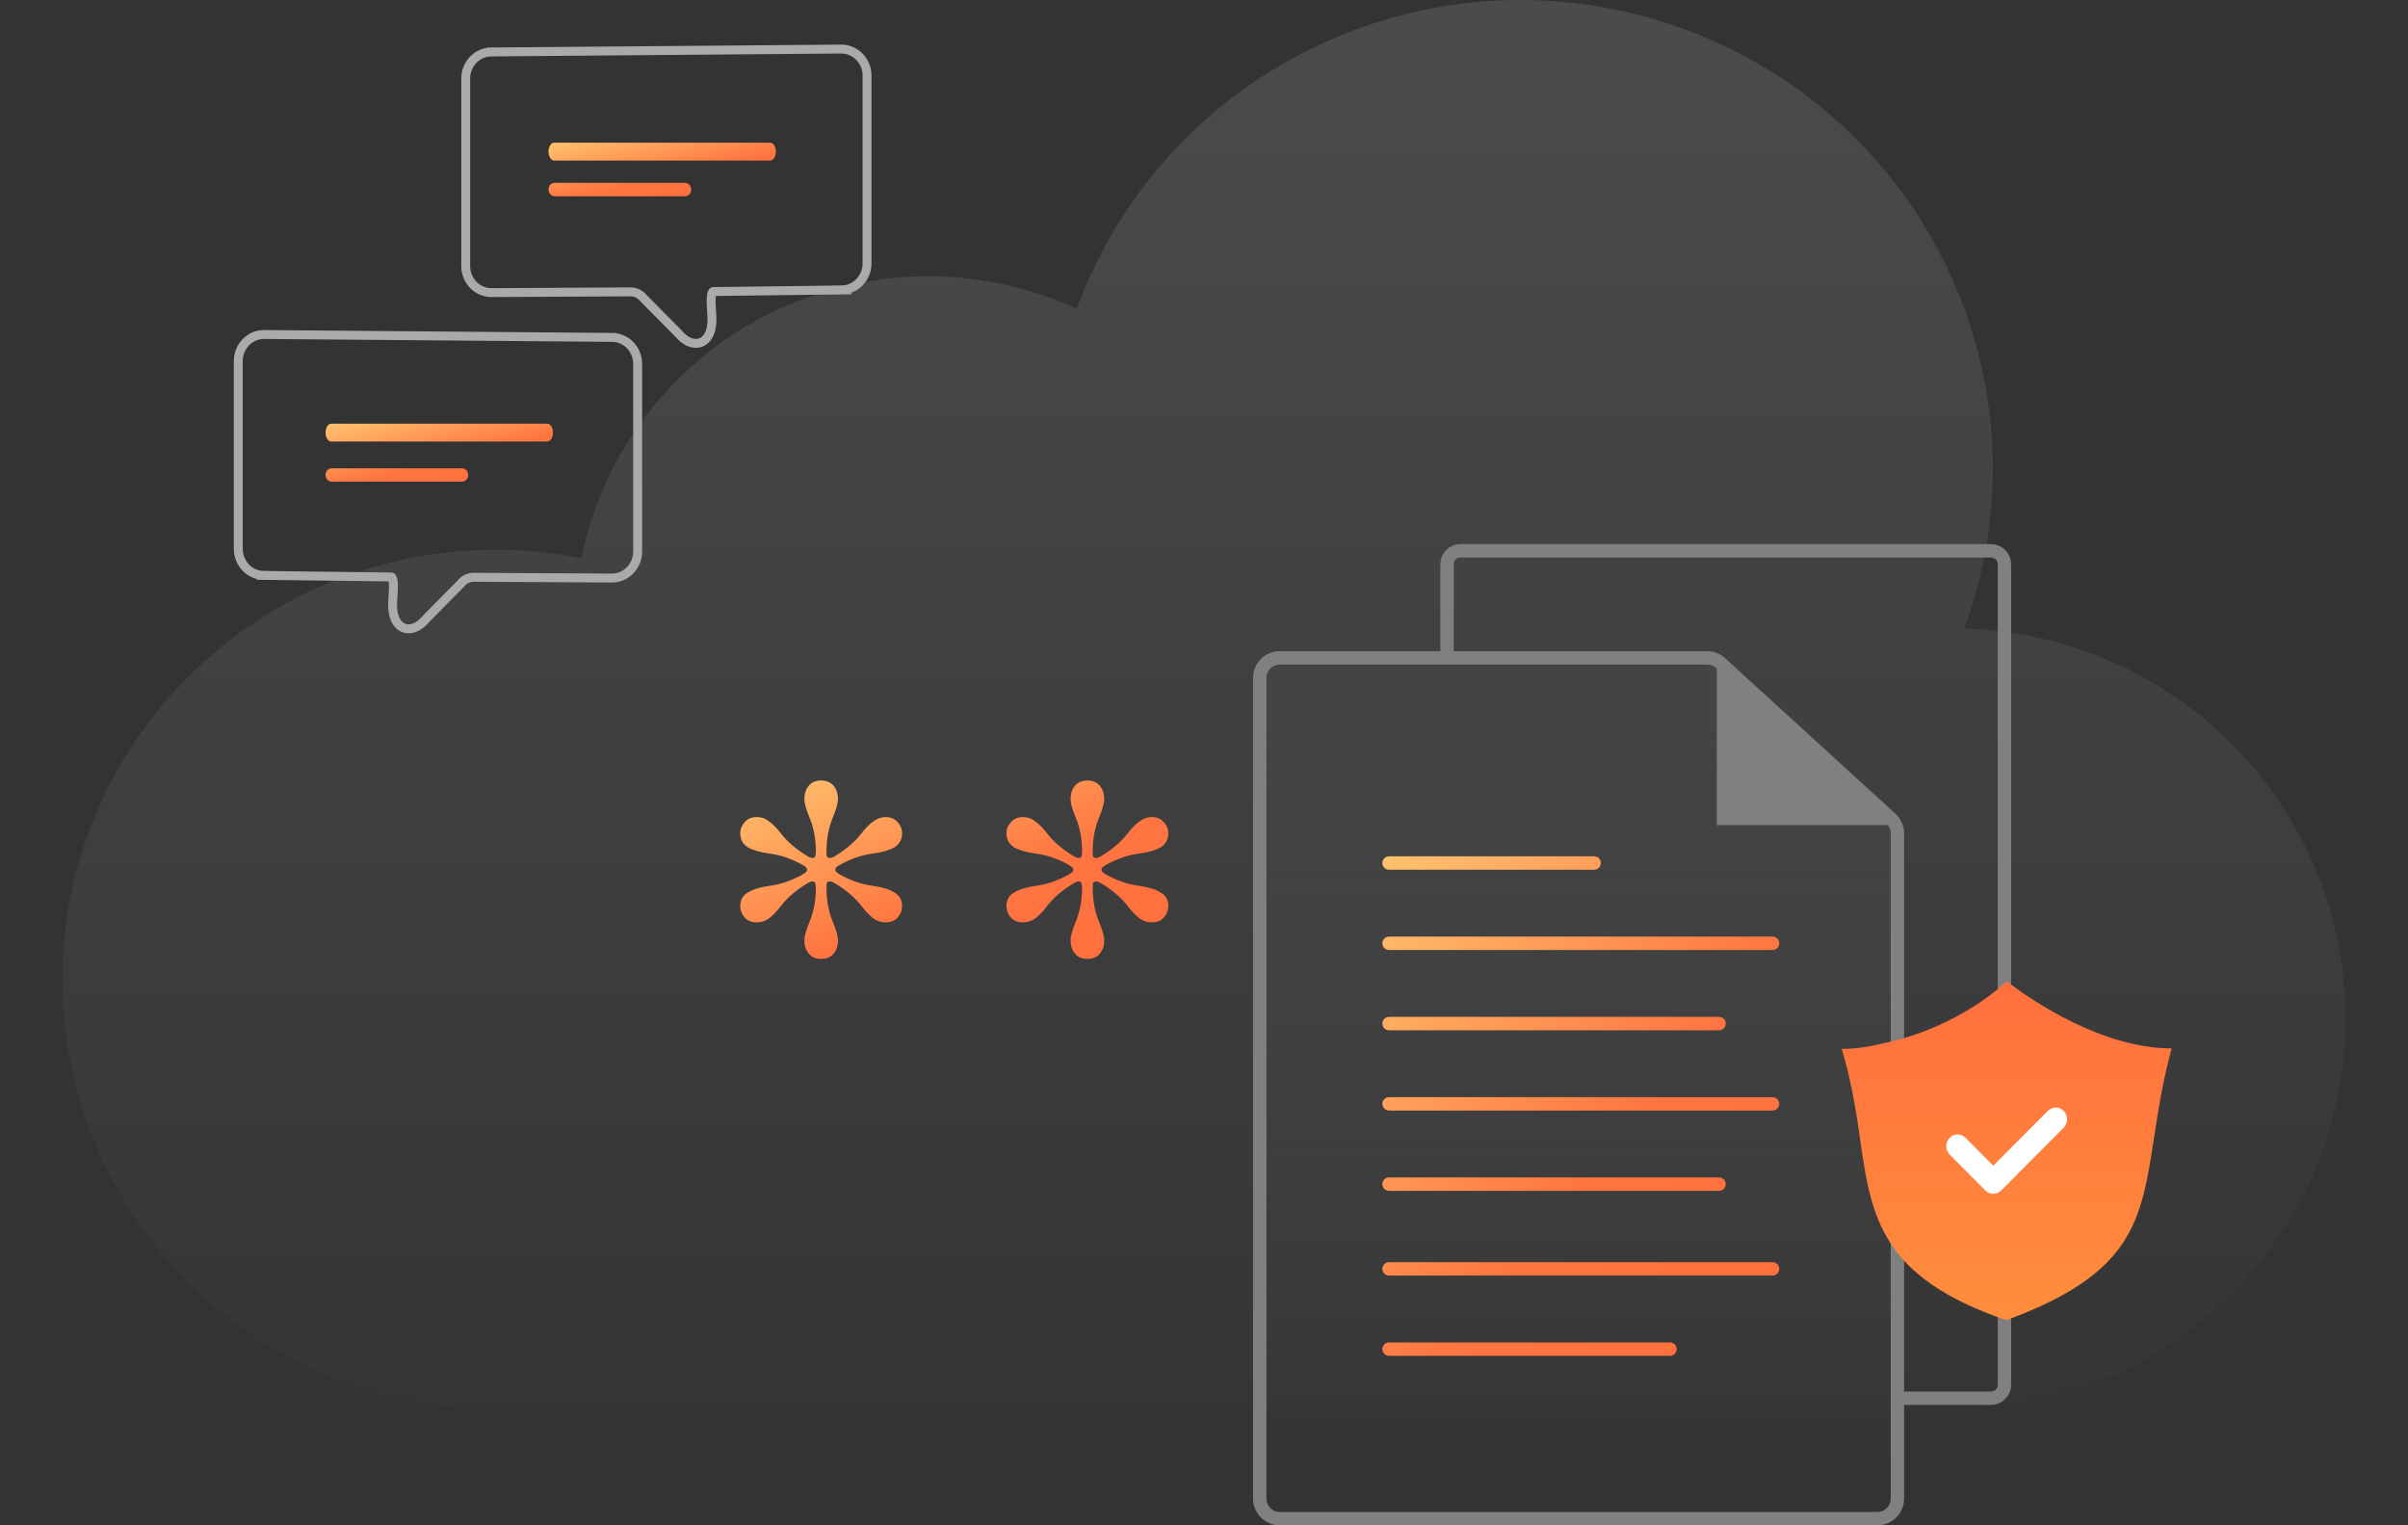 <svg width="540" height="342" viewBox="0 0 540 342" fill="none" xmlns="http://www.w3.org/2000/svg">
<rect x="0" y="0" width="540" height="342" fill="#333333" stroke="none"/>
<path d="M111.138 123.267C117.597 123.267 124.043 123.905 130.373 125.175C135.146 101.541 150.578 81.381 172.245 70.469C193.908 59.556 219.421 59.099 241.472 69.224C261.427 14.693 322.164 -13.463 377.132 6.334C432.099 26.131 460.48 86.39 440.525 140.917C488.675 142.427 526.71 181.965 525.99 229.75C525.266 277.54 486.049 315.923 437.873 316H111.138C57.494 316 14 272.856 14 219.634C14 166.411 57.494 123.267 111.138 123.267Z" fill="url(#paint0_linear_2990_19539)"/>
<path d="M184.15 215C182.96 215 182.034 214.61 181.373 213.829C180.711 213.049 180.381 212.041 180.381 210.805C180.381 209.894 180.778 208.496 181.571 206.61C182.497 204.333 182.96 201.829 182.96 199.098C182.96 198.512 182.893 198.122 182.761 197.927C182.695 197.732 182.497 197.634 182.166 197.634C181.835 197.634 181.373 197.829 180.778 198.22C178.463 199.65 176.612 201.244 175.224 203C174.232 204.301 173.306 205.276 172.447 205.927C171.653 206.512 170.728 206.805 169.67 206.805C168.546 206.805 167.653 206.447 166.992 205.732C166.331 204.951 166 204.106 166 203.195C166 201.764 166.595 200.724 167.785 200.073C168.975 199.358 170.595 198.87 172.645 198.61C175.091 198.285 177.538 197.439 179.984 196.073C180.116 196.008 180.315 195.878 180.579 195.683C180.844 195.488 180.976 195.26 180.976 195C180.976 194.74 180.844 194.512 180.579 194.317C180.315 194.122 180.116 193.992 179.984 193.927C177.538 192.561 175.091 191.715 172.645 191.39C170.595 191.13 168.975 190.675 167.785 190.024C166.595 189.309 166 188.236 166 186.805C166 185.894 166.331 185.081 166.992 184.366C167.653 183.585 168.546 183.195 169.67 183.195C170.728 183.195 171.653 183.52 172.447 184.171C173.306 184.756 174.232 185.699 175.224 187C176.612 188.756 178.463 190.35 180.778 191.78C181.373 192.171 181.835 192.366 182.166 192.366C182.497 192.366 182.695 192.268 182.761 192.073C182.893 191.878 182.96 191.488 182.96 190.902C182.96 188.171 182.497 185.667 181.571 183.39C180.778 181.504 180.381 180.106 180.381 179.195C180.381 177.959 180.711 176.951 181.373 176.171C182.034 175.39 182.96 175 184.15 175C185.34 175 186.265 175.39 186.927 176.171C187.588 176.951 187.918 177.959 187.918 179.195C187.918 180.106 187.522 181.504 186.728 183.39C185.803 185.667 185.34 188.171 185.34 190.902C185.34 191.488 185.373 191.878 185.439 192.073C185.571 192.268 185.803 192.366 186.133 192.366C186.464 192.366 186.927 192.171 187.522 191.78C189.836 190.35 191.687 188.756 193.076 187C194.067 185.699 194.993 184.756 195.853 184.171C196.712 183.52 197.638 183.195 198.63 183.195C199.754 183.195 200.646 183.585 201.307 184.366C201.969 185.081 202.299 185.894 202.299 186.805C202.299 188.236 201.704 189.309 200.514 190.024C199.324 190.675 197.704 191.13 195.654 191.39C193.208 191.715 190.762 192.561 188.315 193.927C188.183 193.992 187.985 194.122 187.72 194.317C187.456 194.512 187.323 194.74 187.323 195C187.323 195.26 187.456 195.488 187.72 195.683C187.985 195.878 188.183 196.008 188.315 196.073C190.762 197.439 193.208 198.285 195.654 198.61C197.704 198.87 199.324 199.358 200.514 200.073C201.704 200.724 202.299 201.764 202.299 203.195C202.299 204.106 201.969 204.951 201.307 205.732C200.646 206.447 199.754 206.805 198.63 206.805C197.638 206.805 196.712 206.512 195.853 205.927C194.993 205.276 194.067 204.301 193.076 203C191.687 201.244 189.836 199.65 187.522 198.22C186.927 197.829 186.464 197.634 186.133 197.634C185.803 197.634 185.571 197.732 185.439 197.927C185.373 198.122 185.34 198.512 185.34 199.098C185.34 201.829 185.803 204.333 186.728 206.61C187.522 208.496 187.918 209.894 187.918 210.805C187.918 212.041 187.588 213.049 186.927 213.829C186.265 214.61 185.34 215 184.15 215Z" fill="url(#paint1_linear_2990_19539)"/>
<path d="M243.85 215C242.66 215 241.735 214.61 241.073 213.829C240.412 213.049 240.082 212.041 240.082 210.805C240.082 209.894 240.478 208.496 241.272 206.61C242.197 204.333 242.66 201.829 242.66 199.098C242.66 198.512 242.594 198.122 242.462 197.927C242.396 197.732 242.197 197.634 241.867 197.634C241.536 197.634 241.073 197.829 240.478 198.22C238.164 199.65 236.313 201.244 234.924 203C233.933 204.301 233.007 205.276 232.147 205.927C231.354 206.512 230.428 206.805 229.37 206.805C228.246 206.805 227.354 206.447 226.693 205.732C226.031 204.951 225.701 204.106 225.701 203.195C225.701 201.764 226.296 200.724 227.486 200.073C228.676 199.358 230.296 198.87 232.346 198.61C234.792 198.285 237.238 197.439 239.685 196.073C239.817 196.008 240.015 195.878 240.28 195.683C240.544 195.488 240.677 195.26 240.677 195C240.677 194.74 240.544 194.512 240.28 194.317C240.015 194.122 239.817 193.992 239.685 193.927C237.238 192.561 234.792 191.715 232.346 191.39C230.296 191.13 228.676 190.675 227.486 190.024C226.296 189.309 225.701 188.236 225.701 186.805C225.701 185.894 226.031 185.081 226.693 184.366C227.354 183.585 228.246 183.195 229.37 183.195C230.428 183.195 231.354 183.52 232.147 184.171C233.007 184.756 233.933 185.699 234.924 187C236.313 188.756 238.164 190.35 240.478 191.78C241.073 192.171 241.536 192.366 241.867 192.366C242.197 192.366 242.396 192.268 242.462 192.073C242.594 191.878 242.66 191.488 242.66 190.902C242.66 188.171 242.197 185.667 241.272 183.39C240.478 181.504 240.082 180.106 240.082 179.195C240.082 177.959 240.412 176.951 241.073 176.171C241.735 175.39 242.66 175 243.85 175C245.041 175 245.966 175.39 246.627 176.171C247.289 176.951 247.619 177.959 247.619 179.195C247.619 180.106 247.222 181.504 246.429 183.39C245.503 185.667 245.041 188.171 245.041 190.902C245.041 191.488 245.074 191.878 245.14 192.073C245.272 192.268 245.503 192.366 245.834 192.366C246.165 192.366 246.627 192.171 247.222 191.78C249.537 190.35 251.388 188.756 252.776 187C253.768 185.699 254.694 184.756 255.553 184.171C256.413 183.52 257.339 183.195 258.33 183.195C259.454 183.195 260.347 183.585 261.008 184.366C261.669 185.081 262 185.894 262 186.805C262 188.236 261.405 189.309 260.215 190.024C259.025 190.675 257.405 191.13 255.355 191.39C252.909 191.715 250.462 192.561 248.016 193.927C247.884 193.992 247.685 194.122 247.421 194.317C247.156 194.512 247.024 194.74 247.024 195C247.024 195.26 247.156 195.488 247.421 195.683C247.685 195.878 247.884 196.008 248.016 196.073C250.462 197.439 252.909 198.285 255.355 198.61C257.405 198.87 259.025 199.358 260.215 200.073C261.405 200.724 262 201.764 262 203.195C262 204.106 261.669 204.951 261.008 205.732C260.347 206.447 259.454 206.805 258.33 206.805C257.339 206.805 256.413 206.512 255.553 205.927C254.694 205.276 253.768 204.301 252.776 203C251.388 201.244 249.537 199.65 247.222 198.22C246.627 197.829 246.165 197.634 245.834 197.634C245.503 197.634 245.272 197.732 245.14 197.927C245.074 198.122 245.041 198.512 245.041 199.098C245.041 201.829 245.503 204.333 246.429 206.61C247.222 208.496 247.619 209.894 247.619 210.805C247.619 212.041 247.289 213.049 246.627 213.829C245.966 214.61 245.041 215 243.85 215Z" fill="url(#paint2_linear_2990_19539)"/>
<path d="M382.807 147.5C383.929 147.5 385.011 147.92 385.84 148.677L424.034 183.538L424.204 183.702C425.032 184.542 425.5 185.677 425.5 186.862V336C425.5 338.485 423.485 340.5 421 340.5H287C284.515 340.5 282.5 338.485 282.5 336V152C282.5 149.515 284.515 147.5 287 147.5H382.807Z" fill="url(#paint3_linear_2990_19539)" stroke="#808080" stroke-width="3"/>
<path fill-rule="evenodd" clip-rule="evenodd" d="M357.5 192H311.5C310.672 192 310 192.672 310 193.5C310 194.328 310.672 195 311.5 195H357.5C358.328 195 359 194.328 359 193.5C359 192.672 358.328 192 357.5 192ZM397.5 210H311.5C310.672 210 310 210.672 310 211.5C310 212.328 310.672 213 311.5 213H397.5C398.328 213 399 212.328 399 211.5C399 210.672 398.328 210 397.5 210ZM311.5 228H385.502C386.33 228 387.002 228.672 387.002 229.5C387.002 230.328 386.33 231 385.502 231H311.5C310.672 231 310 230.328 310 229.5C310 228.672 310.672 228 311.5 228ZM397.5 246H311.5C310.672 246 310 246.672 310 247.5C310 248.328 310.672 249 311.5 249H397.5C398.328 249 399 248.328 399 247.5C399 246.672 398.328 246 397.5 246ZM311.5 283H397.5C398.328 283 399 283.672 399 284.5C399 285.328 398.328 286 397.5 286H311.5C310.672 286 310 285.328 310 284.5C310 283.672 310.672 283 311.5 283ZM385.502 264H311.5C310.672 264 310 264.672 310 265.5C310 266.328 310.672 267 311.5 267H385.502C386.33 267 387.002 266.328 387.002 265.5C387.002 264.672 386.33 264 385.502 264ZM311.5 301H374.5C375.328 301 376 301.672 376 302.5C376 303.328 375.328 304 374.5 304H311.5C310.672 304 310 303.328 310 302.5C310 301.672 310.672 301 311.5 301Z" fill="url(#paint4_linear_2990_19539)"/>
<path d="M426.894 313.5H446.5C448.157 313.5 449.5 312.157 449.5 310.5V126.5C449.5 124.843 448.157 123.5 446.5 123.5L327.5 123.5C325.843 123.5 324.5 124.843 324.5 126.5V146.514" stroke="#808080" stroke-width="3"/>
<path d="M385 149L425 185H385V149Z" fill="#808080"/>
<path fill-rule="evenodd" clip-rule="evenodd" d="M450.025 220C450.025 220 463.013 230.552 478.024 233.993C480.966 234.667 483.985 235.068 487 235.063C486.155 238.17 485.486 241.129 484.927 243.953C484.132 247.971 483.56 251.715 483.024 255.219C480.192 273.757 478.385 285.591 449.898 296C421.984 286.407 419.665 273.139 417.199 255.901C416.671 252.207 416.109 248.273 415.24 244.058C414.658 241.231 413.939 238.278 413 235.186C415.971 235.181 419 234.74 421.984 234.01C439.722 230.364 450.025 220 450.025 220Z" fill="url(#paint5_linear_2990_19539)"/>
<path fill-rule="evenodd" clip-rule="evenodd" d="M462.828 249.132C463.803 250.179 463.776 251.849 462.768 252.862L448.764 266.931C447.78 267.92 446.218 267.92 445.234 266.931L437.232 258.891C436.224 257.879 436.197 256.209 437.172 255.161C438.147 254.114 439.754 254.086 440.762 255.099L446.999 261.365L459.238 249.069C460.246 248.056 461.853 248.084 462.828 249.132Z" fill="white"/>
<path d="M188.656 11L188.957 11.008C192.039 11.169 194.436 13.802 194.437 16.954L194.437 59.06C194.437 62.299 191.906 64.99 188.697 65.014L188.698 65.015L160.019 65.364L160.013 65.364C159.903 65.365 159.869 65.39 159.857 65.399C159.834 65.417 159.774 65.474 159.706 65.631C159.558 65.973 159.475 66.542 159.466 67.332C159.457 68.1 159.516 68.95 159.574 69.808C159.623 70.533 159.673 71.285 159.661 71.93L159.652 72.199C159.539 74.492 158.653 76.35 156.921 76.865C155.235 77.366 153.451 76.373 152.03 74.651L144.343 66.899L144.309 66.864L144.277 66.827C143.595 65.991 142.62 65.497 141.589 65.443L141.383 65.439L110.247 65.606C107.009 65.624 104.437 62.919 104.437 59.652L104.437 17.602C104.437 14.351 106.986 11.654 110.208 11.649L110.208 11.648L188.648 11L188.656 11Z" stroke="#AAAAAA" stroke-width="2"/>
<path fill-rule="evenodd" clip-rule="evenodd" d="M124.273 32C123.57 32 123 32.895 123 34C123 35.105 123.57 36 124.273 36L172.727 36C173.43 36 174 35.105 174 34C174 32.895 173.43 32 172.727 32L124.273 32ZM124.385 41C123.62 41 123 41.672 123 42.5C123 43.328 123.62 44 124.385 44L153.615 44C154.38 44 155 43.328 155 42.5C155 41.672 154.38 41 153.615 41L124.385 41Z" fill="url(#paint6_linear_2990_19539)"/>
<path d="M59.193 75L58.894 75.008C55.82 75.169 53.437 77.806 53.437 80.954L53.437 123.061C53.437 126.295 55.952 128.99 59.152 129.014L59.151 129.015L87.689 129.364L87.694 129.364C87.802 129.365 87.834 129.39 87.845 129.398C87.868 129.416 87.927 129.472 87.994 129.629C88.142 129.972 88.224 130.541 88.233 131.332C88.242 132.1 88.183 132.951 88.126 133.809C88.077 134.534 88.028 135.285 88.039 135.93L88.048 136.198C88.161 138.488 89.041 140.349 90.769 140.865C92.453 141.368 94.233 140.369 95.645 138.646L103.292 130.897L103.326 130.863L103.356 130.825C104.035 129.989 105.005 129.497 106.027 129.443L106.232 129.438L137.214 129.606C140.443 129.624 143 126.914 143 123.652L143 81.603C143 78.356 140.465 75.654 137.252 75.649L137.252 75.648L59.201 75L59.193 75Z" stroke="#AAAAAA" stroke-width="2"/>
<path fill-rule="evenodd" clip-rule="evenodd" d="M74.273 95C73.57 95 73 95.895 73 97C73 98.105 73.57 99 74.273 99L122.727 99C123.43 99 124 98.105 124 97C124 95.895 123.43 95 122.727 95L74.273 95ZM74.385 105C73.62 105 73 105.672 73 106.5C73 107.328 73.62 108 74.385 108L103.615 108C104.38 108 105 107.328 105 106.5C105 105.672 104.38 105 103.615 105L74.385 105Z" fill="url(#paint7_linear_2990_19539)"/>
<defs>
<linearGradient id="paint0_linear_2990_19539" x1="270" y1="0" x2="270" y2="316" gradientUnits="userSpaceOnUse">
<stop stop-color="#4B4B4B"/>
<stop offset="1" stop-color="#353535"/>
</linearGradient>
<linearGradient id="paint1_linear_2990_19539" x1="166" y1="173.437" x2="193.657" y2="242.406" gradientUnits="userSpaceOnUse">
<stop stop-color="#FFC671"/>
<stop offset="0.594" stop-color="#FF7541"/>
<stop offset="1" stop-color="#FF6F3D"/>
</linearGradient>
<linearGradient id="paint2_linear_2990_19539" x1="166" y1="173.437" x2="193.657" y2="242.406" gradientUnits="userSpaceOnUse">
<stop stop-color="#FFC671"/>
<stop offset="0.594" stop-color="#FF7541"/>
<stop offset="1" stop-color="#FF6F3D"/>
</linearGradient>
<linearGradient id="paint3_linear_2990_19539" x1="354" y1="149" x2="354" y2="339" gradientUnits="userSpaceOnUse">
<stop stop-color="#444444"/>
<stop offset="1" stop-color="#444444" stop-opacity="0"/>
</linearGradient>
<linearGradient id="paint4_linear_2990_19539" x1="310" y1="187.625" x2="420.057" y2="278.497" gradientUnits="userSpaceOnUse">
<stop stop-color="#FFC671"/>
<stop offset="0.594" stop-color="#FF7541"/>
<stop offset="1" stop-color="#FF6F3D"/>
</linearGradient>
<linearGradient id="paint5_linear_2990_19539" x1="450" y1="220" x2="450" y2="296" gradientUnits="userSpaceOnUse">
<stop stop-color="#FF6F3D"/>
<stop offset="1" stop-color="#FF8E3D"/>
</linearGradient>
<linearGradient id="paint6_linear_2990_19539" x1="123" y1="31.531" x2="128.174" y2="54.377" gradientUnits="userSpaceOnUse">
<stop stop-color="#FFC671"/>
<stop offset="0.594" stop-color="#FF7541"/>
<stop offset="1" stop-color="#FF6F3D"/>
</linearGradient>
<linearGradient id="paint7_linear_2990_19539" x1="73" y1="94.492" x2="79.021" y2="119.034" gradientUnits="userSpaceOnUse">
<stop stop-color="#FFC671"/>
<stop offset="0.594" stop-color="#FF7541"/>
<stop offset="1" stop-color="#FF6F3D"/>
</linearGradient>
</defs>
</svg>
